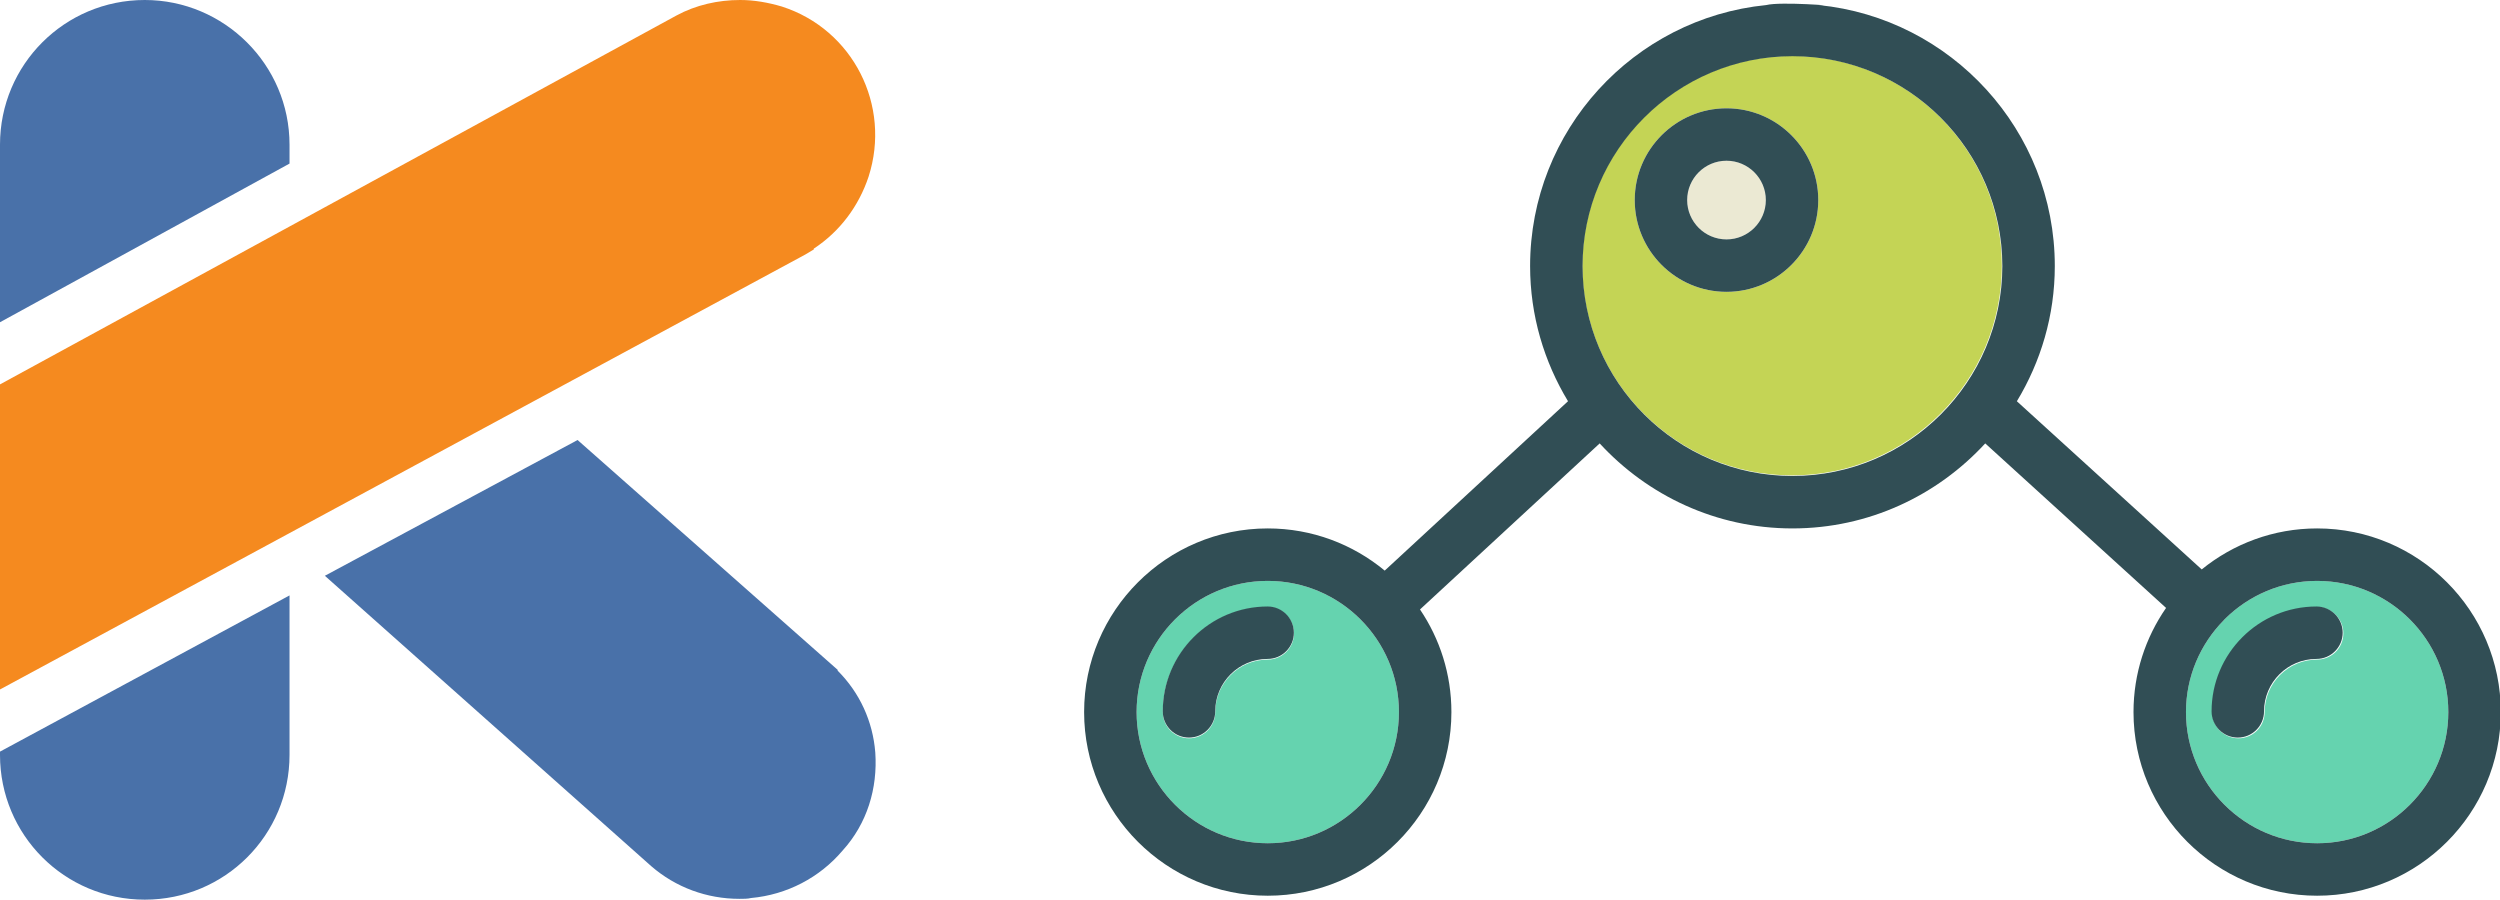 <?xml version="1.0" encoding="UTF-8" standalone="no"?>
<!--
  ~ Copyright 2017 Nitrite author or authors.
  ~
  ~ Licensed under the Apache License, Version 2.0 (the "License");
  ~ you may not use this file except in compliance with the License.
  ~ You may obtain a copy of the License at
  ~
  ~        http://www.apache.org/licenses/LICENSE-2.0
  ~
  ~ Unless required by applicable law or agreed to in writing, software
  ~ distributed under the License is distributed on an "AS IS" BASIS,
  ~ WITHOUT WARRANTIES OR CONDITIONS OF ANY KIND, either express or implied.
  ~ See the License for the specific language governing permissions and
  ~ limitations under the License.
  -->

<!-- Generator: Adobe Illustrator 19.0.0, SVG Export Plug-In . SVG Version: 6.00 Build 0)  -->

<svg
   xmlns:dc="http://purl.org/dc/elements/1.1/"
   xmlns:cc="http://creativecommons.org/ns#"
   xmlns:rdf="http://www.w3.org/1999/02/22-rdf-syntax-ns#"
   xmlns:svg="http://www.w3.org/2000/svg"
   xmlns="http://www.w3.org/2000/svg"
   xmlns:sodipodi="http://sodipodi.sourceforge.net/DTD/sodipodi-0.dtd"
   xmlns:inkscape="http://www.inkscape.org/namespaces/inkscape"
   version="1.1"
   id="Layer_1"
   x="0px"
   y="0px"
   viewBox="0 0 439.985 158.335"
   xml:space="preserve"
   inkscape:version="0.92.2 (5c3e80d, 2017-08-06)"
   sodipodi:docname="kno2-logo.svg"
   width="439.985"
   height="158.335"><defs
     id="defs3851" /><sodipodi:namedview
     pagecolor="#ffffff"
     bordercolor="#666666"
     borderopacity="1"
     objecttolerance="10"
     gridtolerance="10"
     guidetolerance="10"
     inkscape:pageopacity="0"
     inkscape:pageshadow="2"
     inkscape:window-width="1920"
     inkscape:window-height="1025"
     id="namedview3849"
     showgrid="false"
     inkscape:zoom="1.2636772"
     inkscape:cx="294.29173"
     inkscape:cy="-38.581723"
     inkscape:window-x="0"
     inkscape:window-y="27"
     inkscape:window-maximized="1"
     inkscape:current-layer="g3807"
     inkscape:snap-grids="true"><inkscape:grid
       type="xygrid"
       id="grid1484"
       originx="-49.045"
       originy="-229.684" /></sodipodi:namedview><g
     id="g3819"
     transform="matrix(0.505,0,0,0.505,186.181,-55.495)" /><g
     id="g3821"
     transform="matrix(0.505,0,0,0.505,186.181,-55.495)" /><g
     id="g3823"
     transform="matrix(0.505,0,0,0.505,186.181,-55.495)" /><g
     id="g3825"
     transform="matrix(0.505,0,0,0.505,186.181,-55.495)" /><g
     id="g3827"
     transform="matrix(0.505,0,0,0.505,186.181,-55.495)" /><g
     id="g3829"
     transform="matrix(0.505,0,0,0.505,186.181,-55.495)" /><g
     id="g3831"
     transform="matrix(0.505,0,0,0.505,186.181,-55.495)" /><g
     id="g3833"
     transform="matrix(0.505,0,0,0.505,186.181,-55.495)" /><g
     id="g3835"
     transform="matrix(0.505,0,0,0.505,186.181,-55.495)" /><g
     id="g3837"
     transform="matrix(0.505,0,0,0.505,186.181,-55.495)" /><g
     id="g3839"
     transform="matrix(0.505,0,0,0.505,186.181,-55.495)" /><g
     id="g3841"
     transform="matrix(0.505,0,0,0.505,186.181,-55.495)" /><g
     id="g3843"
     transform="matrix(0.505,0,0,0.505,186.181,-55.495)" /><g
     id="g3845"
     transform="matrix(0.505,0,0,0.505,186.181,-55.495)" /><g
     id="g3847"
     transform="matrix(0.505,0,0,0.505,186.181,-55.495)" /><circle
     style="fill:#ebe9d3;stroke-width:0.505"
     cx="303.854"
     cy="35.211"
     id="circle3795"
     r="6.922" /><path
     style="fill:#c4d455;stroke-width:0.505"
     d="m 315.39,9.831 c -20.356,0 -36.917,16.562 -36.917,36.917 0,20.356 16.562,36.917 36.917,36.917 20.356,0 36.917,-16.562 36.917,-36.917 0,-20.356 -16.562,-36.917 -36.917,-36.917 z m -11.536,41.531 c -8.905,0 -16.151,-7.246 -16.151,-16.151 0,-8.905 7.246,-16.151 16.151,-16.151 8.905,0 16.151,7.246 16.151,16.151 0,8.905 -7.246,16.151 -16.151,16.151 z"
     id="path3799"
     inkscape:connector-curvature="0" /><g
     id="g3801"
     transform="matrix(0.505,0,0,0.505,186.181,-100.92)"><path
       style="fill:#65d3af"
       d="m 438.857,402.286 c -12.542,0 -23.911,5.089 -32.179,13.298 l -0.448,0.492 c -8.072,8.248 -13.088,19.5 -13.088,31.924 0,25.205 20.509,45.714 45.714,45.714 25.205,0 45.714,-20.509 45.714,-45.714 0.001,-25.205 -20.508,-45.714 -45.713,-45.714 z m 0,27.428 c -10.085,0 -18.286,8.201 -18.286,18.286 0,5.049 -4.094,9.143 -9.143,9.143 -5.049,0 -9.143,-4.094 -9.143,-9.143 0,-20.165 16.406,-36.571 36.571,-36.571 5.049,0 9.143,4.094 9.143,9.143 0,5.049 -4.093,9.142 -9.142,9.142 z"
       id="path3803"
       inkscape:connector-curvature="0" /><path
       style="fill:#65d3af"
       d="m 73.143,402.286 c -25.205,0 -45.714,20.509 -45.714,45.714 0,25.205 20.509,45.714 45.714,45.714 25.205,0 45.714,-20.509 45.714,-45.714 0,-25.205 -20.509,-45.714 -45.714,-45.714 z m 0,27.428 c -10.085,0 -18.286,8.201 -18.286,18.286 0,5.049 -4.094,9.143 -9.143,9.143 -5.049,0 -9.143,-4.094 -9.143,-9.143 0,-20.165 16.406,-36.571 36.571,-36.571 5.049,0 9.143,4.094 9.143,9.143 0,5.049 -4.093,9.142 -9.142,9.142 z"
       id="path3805"
       inkscape:connector-curvature="0" /></g><g
     id="g3807"
     transform="translate(-49.045,-213.982)"><path
       style="fill:#314e55;stroke-width:0.505"
       d="m 352.899,233.042 c -8.905,0 -16.151,7.246 -16.151,16.151 0,8.905 7.246,16.151 16.151,16.151 8.905,0 16.151,-7.246 16.151,-16.151 0,-8.905 -7.246,-16.151 -16.151,-16.151 z m 0,23.073 c -3.817,0 -6.922,-3.105 -6.922,-6.922 0,-3.817 3.105,-6.922 6.922,-6.922 3.817,0 6.922,3.105 6.922,6.922 0,3.817 -3.105,6.922 -6.922,6.922 z"
       id="path3809"
       inkscape:connector-curvature="0" /><g
       id="g3882"
       transform="matrix(0.505,0,0,0.505,235.226,113.062)"><path
         sodipodi:nodetypes="sccsccsccssssccsccssssssssssssssssccscs"
         inkscape:connector-curvature="0"
         id="path3811"
         d="m 438.857,384 c -15.233,0 -29.225,5.368 -40.226,14.288 L 334.21,339.681 c 8.332,-13.78 13.218,-29.865 13.218,-47.11 0,-47.329 -36.148,-86.363 -82.286,-90.965 8.04,0.478 -13.171,-1.305 -18.285,0 -46.138,4.603 -82.286,43.636 -82.286,90.965 0,17.239 4.883,33.321 13.211,47.098 L 113.905,398.7 C 102.827,389.525 88.619,384 73.143,384 c -35.29,0 -64,28.71 -64,64 0,35.29 28.71,64 64,64 35.29,0 64,-28.71 64,-64 0,-13.234 -4.038,-25.544 -10.947,-35.76 l 62.619,-57.87 C 205.536,372.534 229.424,384 256,384 c 26.576,0 50.465,-11.467 67.185,-29.631 l 63.02,57.334 c -7.14,10.324 -11.348,22.822 -11.348,36.297 0,35.29 28.71,64 64,64 35.29,0 64,-28.71 64,-64 0,-35.29 -28.71,-64 -64,-64 z M 73.143,493.714 c -25.205,0 -45.714,-20.509 -45.714,-45.714 0,-25.205 20.509,-45.714 45.714,-45.714 25.205,0 45.714,20.509 45.714,45.714 0,25.205 -20.509,45.714 -45.714,45.714 z M 256,365.714 c -40.33,0 -73.143,-32.813 -73.143,-73.143 0,-40.33 32.813,-73.142 73.143,-73.142 40.33,0 73.143,32.813 73.143,73.143 0,40.33 -32.813,73.142 -73.143,73.142 z m 182.857,128 c -25.205,0 -45.714,-20.509 -45.714,-45.714 0,-12.424 5.016,-23.676 13.088,-31.924 l 0.448,-0.492 c 8.269,-8.209 19.637,-13.298 32.179,-13.298 25.205,0 45.714,20.509 45.714,45.714 -10e-4,25.205 -20.51,45.714 -45.715,45.714 z"
         style="fill:#314e55" /></g><path
       style="fill:#314e55;stroke-width:0.505"
       d="m 456.728,320.72 c -10.178,0 -18.458,8.281 -18.458,18.458 0,2.548 2.066,4.615 4.615,4.615 2.548,0 4.615,-2.066 4.615,-4.615 0,-5.09 4.139,-9.229 9.229,-9.229 2.548,0 4.615,-2.066 4.615,-4.615 0,-2.548 -2.067,-4.614 -4.615,-4.614 z"
       id="path3813"
       inkscape:connector-curvature="0" /><path
       style="fill:#314e55;stroke-width:0.505"
       d="m 272.143,320.72 c -10.178,0 -18.458,8.281 -18.458,18.458 0,2.548 2.066,4.615 4.615,4.615 2.548,0 4.615,-2.066 4.615,-4.615 0,-5.09 4.139,-9.229 9.229,-9.229 2.548,0 4.615,-2.066 4.615,-4.615 0,-2.548 -2.067,-4.614 -4.615,-4.614 z"
       id="path3815"
       inkscape:connector-curvature="0" /><path
       inkscape:connector-curvature="0"
       style="fill:#4971a9;stroke-width:0.603"
       d="m 49.045,346.264 v 0.575 c 0,14.106 11.371,25.477 25.478,25.477 C 88.628,372.316 100,360.945 100,346.839 v -28.068 l -50.955,27.492 z m 154.044,0.144 c -0.431,-5.47 -2.735,-10.508 -6.622,-14.394 v -0.145 l -45.772,-40.447 -44.478,23.894 57.433,51.098 c 4.318,3.743 9.788,5.758 15.545,5.758 0.72,0 1.44,0 2.015,-0.143 6.334,-0.576 12.091,-3.599 16.121,-8.349 4.318,-4.75 6.19,-10.94 5.758,-17.273 z M 100,242.77 v -3.311 c 0,-14.105 -11.515,-25.477 -25.478,-25.477 -14.106,0 -25.478,11.371 -25.478,25.476 v 31.236 L 100,242.77 Z"
       id="path890" /><path
       inkscape:connector-curvature="0"
       style="fill:#f58a1f;stroke-width:0.603"
       d="M 49.045,281.634 168.084,216.717 c 3.455,-1.871 7.341,-2.735 11.228,-2.735 2.447,0 4.894,0.432 7.341,1.152 12.522,4.031 19.288,17.417 15.257,29.94 -1.727,5.182 -5.038,9.644 -9.644,12.666 v 0.145 l -1.44,0.863 -141.781,76.575 z"
       id="path892" /></g></svg>